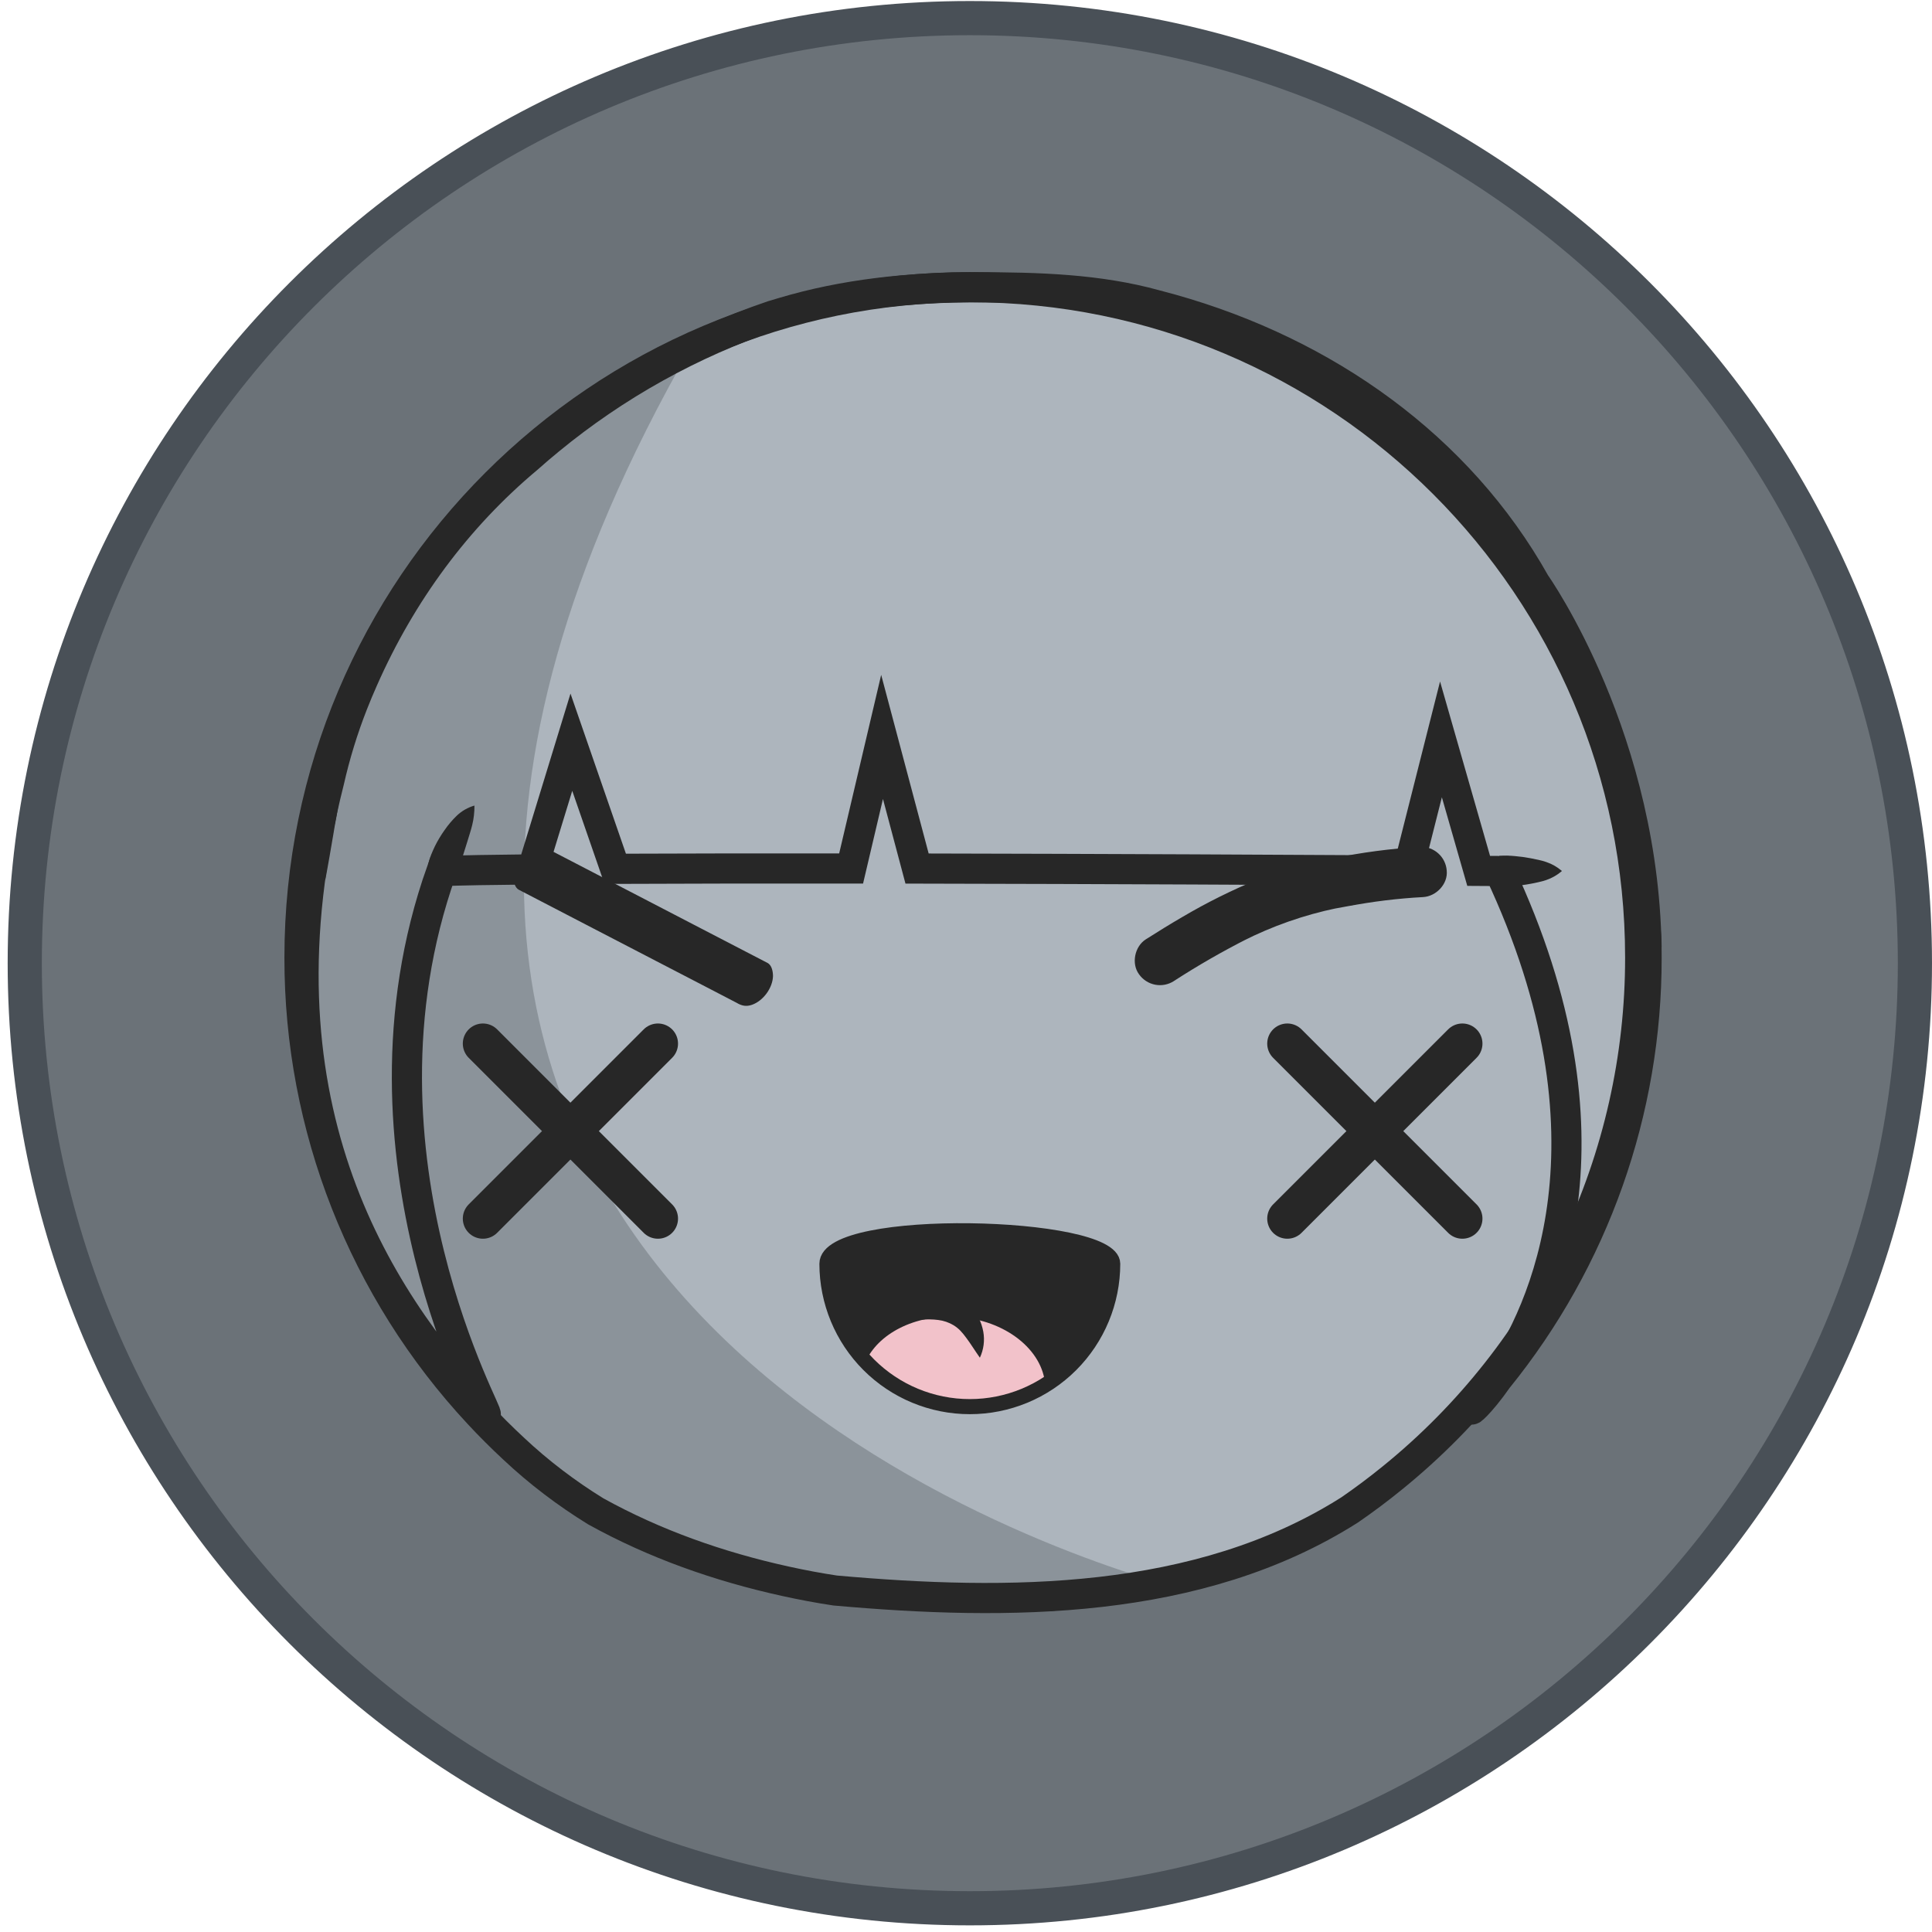 <svg width="181" height="181" viewBox="0 0 181 181" fill="none" xmlns="http://www.w3.org/2000/svg">
<path d="M90.859 178.777C139.758 178.777 179.399 139.137 179.399 90.237C179.399 41.338 139.758 1.697 90.859 1.697C41.959 1.697 2.319 41.338 2.319 90.237C2.319 139.137 41.959 178.777 90.859 178.777Z" fill="#6B7278" stroke="#495057" stroke-width="3.201"/>
<path d="M28.058 89.704C28.058 55.021 56.175 26.903 90.859 26.903C125.543 26.903 153.661 55.021 153.661 89.704C153.67 99.05 151.589 108.279 147.57 116.716C143.551 125.153 137.697 132.585 130.435 138.467C129.147 139.516 127.817 140.511 126.447 141.455C112.283 150.446 94.391 150.446 78.238 149.007C76.67 148.772 75.106 148.475 73.555 148.134C67.356 146.768 61.355 144.661 55.81 141.589C54.44 140.745 53.112 139.833 51.825 138.853C50.531 137.868 49.289 136.817 48.105 135.703C46.984 134.663 45.902 133.581 44.858 132.459C34.042 120.852 28.037 105.57 28.058 89.704Z" fill="#ADB5BD"/>
<path opacity="0.5" d="M36.618 121.365C36.782 121.648 36.945 121.93 37.114 122.208C37.216 122.378 37.322 122.543 37.428 122.712C37.583 122.964 37.738 123.216 37.898 123.463C38.011 123.642 38.134 123.816 38.242 123.991C38.397 124.226 38.553 124.461 38.713 124.697C38.833 124.876 38.948 125.055 39.08 125.234C39.236 125.469 39.391 125.686 39.551 125.912C39.678 126.093 39.81 126.272 39.94 126.453C40.069 126.634 40.255 126.889 40.41 127.105C40.566 127.322 40.681 127.465 40.818 127.644C40.954 127.823 41.14 128.068 41.305 128.28C41.47 128.492 41.585 128.636 41.727 128.812C41.868 128.989 42.058 129.227 42.226 129.431C42.393 129.636 42.515 129.782 42.661 129.956C42.807 130.131 43 130.361 43.172 130.561C43.344 130.762 43.471 130.908 43.622 131.079L44.144 131.668C44.297 131.84 44.453 132.007 44.615 132.176C44.818 132.398 45.023 132.617 45.227 132.833L45.512 133.135C45.816 133.45 46.122 133.766 46.433 134.076L46.494 134.14C46.798 134.441 47.106 134.74 47.414 135.037L47.786 135.39C48.01 135.6 48.234 135.809 48.46 136.016L48.733 136.266C48.968 136.487 49.225 136.704 49.472 136.92C50.241 137.591 51.026 138.233 51.827 138.849C53.112 139.828 54.441 140.74 55.812 141.584C61.357 144.645 67.349 146.764 73.557 148.129C75.108 148.471 76.672 148.765 78.24 149.003C88.151 149.886 98.722 150.222 108.676 148.278C92.848 143.618 16.837 116.247 64.679 32.608C64.038 32.902 63.407 33.206 62.781 33.521L62.642 33.589C62.355 33.733 62.068 33.881 61.783 34.032L61.547 34.157C60.662 34.627 59.786 35.115 58.927 35.623L58.715 35.748C58.442 35.911 58.171 36.075 57.901 36.243L57.696 36.37C56.855 36.895 56.027 37.439 55.212 38.001L54.958 38.178C54.701 38.357 54.449 38.536 54.197 38.717L54.042 38.828C53.529 39.203 53.022 39.583 52.521 39.967L52.375 40.08C52.14 40.264 51.904 40.452 51.669 40.643L51.393 40.864C51.158 41.055 50.922 41.245 50.687 41.441C50.19 41.853 49.7 42.277 49.218 42.705L48.95 42.941L48.316 43.517L48.01 43.795C47.338 44.423 46.681 45.064 46.04 45.719L45.715 46.051C45.529 46.244 45.343 46.437 45.159 46.632C45.051 46.748 44.943 46.868 44.837 46.981C44.513 47.326 44.195 47.676 43.881 48.031C43.775 48.151 43.666 48.266 43.56 48.393C43.393 48.584 43.228 48.777 43.064 48.97L42.708 49.392C42.548 49.582 42.388 49.773 42.237 49.966C42.11 50.121 41.983 50.279 41.858 50.437C41.606 50.75 41.359 51.063 41.114 51.379C40.987 51.543 40.86 51.708 40.735 51.875C40.611 52.042 40.453 52.25 40.314 52.44C40.175 52.631 40.062 52.782 39.94 52.954C39.817 53.125 39.673 53.319 39.544 53.502C39.321 53.816 39.101 54.134 38.885 54.456C38.767 54.627 38.649 54.804 38.534 54.978C38.419 55.153 38.275 55.369 38.148 55.567L37.797 56.111L37.402 56.749C37.3 56.911 37.199 57.074 37.1 57.236C36.891 57.58 36.688 57.926 36.486 58.272L36.199 58.781C36.071 59.004 35.944 59.23 35.819 59.456C35.725 59.628 35.631 59.8 35.539 59.972C35.389 60.252 35.24 60.535 35.092 60.817L34.809 61.368C34.659 61.669 34.508 61.968 34.36 62.272C34.282 62.434 34.202 62.599 34.124 62.764C34.002 63.021 33.889 63.28 33.764 63.539C33.691 63.694 33.62 63.849 33.55 64.01C33.376 64.397 33.205 64.79 33.039 65.187C32.987 65.309 32.938 65.434 32.886 65.556C32.761 65.855 32.639 66.154 32.519 66.456C32.455 66.613 32.394 66.771 32.333 66.927C32.215 67.223 32.097 67.522 31.991 67.821C31.942 67.951 31.892 68.08 31.845 68.21C31.698 68.622 31.553 69.035 31.41 69.448L31.278 69.848C31.174 70.162 31.073 70.476 30.974 70.79L30.833 71.24C30.722 71.602 30.614 71.965 30.511 72.33C30.487 72.407 30.463 72.485 30.442 72.565C30.32 72.998 30.202 73.433 30.089 73.869C30.051 74.008 30.018 74.15 29.983 74.288C29.901 74.616 29.821 74.943 29.748 75.272L29.649 75.685C29.547 76.132 29.449 76.579 29.357 77.029L29.322 77.21C29.241 77.61 29.163 78.011 29.086 78.411C29.06 78.555 29.037 78.696 29.011 78.839C28.95 79.19 28.891 79.546 28.837 79.899C28.818 80.019 28.797 80.134 28.78 80.257C28.709 80.716 28.646 81.177 28.585 81.641L28.549 81.947C28.502 82.321 28.46 82.698 28.42 83.075C28.406 83.216 28.389 83.357 28.375 83.501C28.337 83.896 28.302 84.294 28.269 84.692C28.269 84.775 28.255 84.855 28.25 84.928C28.216 85.398 28.185 85.873 28.159 86.352C28.159 86.477 28.159 86.604 28.142 86.729C28.126 87.099 28.112 87.469 28.1 87.838C28.1 87.977 28.1 88.115 28.1 88.254C28.1 88.737 28.081 89.222 28.081 89.707C28.081 89.707 28.081 89.723 28.081 89.73C28.081 90.253 28.081 90.771 28.1 91.289C28.1 91.468 28.114 91.647 28.119 91.826C28.13 92.172 28.142 92.518 28.159 92.864C28.159 93.074 28.184 93.281 28.196 93.49C28.215 93.803 28.232 94.117 28.255 94.432C28.271 94.667 28.293 94.877 28.311 95.098C28.337 95.395 28.361 95.692 28.392 95.986C28.413 96.221 28.441 96.443 28.465 96.671C28.497 96.956 28.528 97.243 28.563 97.528C28.592 97.763 28.625 97.999 28.655 98.222C28.693 98.5 28.731 98.78 28.773 99.058C28.808 99.294 28.846 99.529 28.884 99.764C28.926 100.038 28.971 100.313 29.018 100.586C29.06 100.822 29.103 101.057 29.147 101.292C29.197 101.563 29.249 101.834 29.3 102.102C29.352 102.371 29.397 102.573 29.446 102.809C29.503 103.077 29.559 103.343 29.62 103.609C29.682 103.875 29.724 104.08 29.781 104.299C29.842 104.565 29.908 104.829 29.974 105.09C30.04 105.351 30.089 105.549 30.148 105.775C30.218 106.039 30.289 106.3 30.362 106.561C30.423 106.797 30.487 107.013 30.553 107.237C30.628 107.498 30.706 107.757 30.788 108.016C30.871 108.275 30.925 108.461 30.995 108.685C31.066 108.909 31.16 109.201 31.245 109.457C31.33 109.714 31.391 109.898 31.466 110.116C31.556 110.373 31.645 110.63 31.737 110.886C31.815 111.101 31.89 111.317 31.973 111.531L32.264 112.301C32.347 112.511 32.427 112.723 32.5 112.932C32.603 113.189 32.709 113.448 32.815 113.704C32.9 113.907 32.983 114.112 33.07 114.314C33.18 114.578 33.305 114.837 33.411 115.098C33.498 115.291 33.583 115.487 33.67 115.68C33.792 115.953 33.922 116.221 34.047 116.49L34.301 117.031C34.444 117.328 34.593 117.62 34.741 117.914C34.816 118.062 34.887 118.213 34.965 118.361C35.417 119.242 35.888 120.111 36.377 120.968C36.446 121.078 36.533 121.222 36.618 121.365Z" fill="#6B7278"/>
<path d="M28.058 89.704C28.058 55.021 56.175 26.903 90.859 26.903C125.543 26.903 153.661 55.021 153.661 89.704C153.67 99.05 151.589 108.279 147.57 116.716C143.551 125.153 137.697 132.585 130.435 138.467C129.147 139.516 127.817 140.511 126.447 141.455C112.283 150.446 94.391 150.446 78.238 149.007C76.67 148.772 75.106 148.475 73.555 148.134C67.356 146.768 61.355 144.661 55.81 141.589C54.44 140.745 53.112 139.833 51.825 138.853C50.531 137.868 49.289 136.817 48.105 135.703C46.984 134.663 45.902 133.581 44.858 132.459C34.042 120.852 28.037 105.57 28.058 89.704V89.704Z" stroke="#272727" stroke-width="2.825" stroke-miterlimit="10"/>
<path d="M61.637 114.166L45.242 97.77" stroke="#272727" stroke-width="3.767" stroke-miterlimit="10" stroke-linecap="round"/>
<path d="M45.242 114.166L61.637 97.77" stroke="#272727" stroke-width="3.767" stroke-miterlimit="10" stroke-linecap="round"/>
<path d="M137.001 114.166L120.603 97.77" stroke="#272727" stroke-width="3.767" stroke-miterlimit="10" stroke-linecap="round"/>
<path d="M120.603 114.166L137.001 97.77" stroke="#272727" stroke-width="3.767" stroke-miterlimit="10" stroke-linecap="round"/>
<path d="M77.472 118.394C77.472 113.944 104.245 114.613 104.245 118.394C104.245 121.944 102.835 125.349 100.325 127.86C97.814 130.37 94.409 131.781 90.859 131.781C87.308 131.781 83.903 130.37 81.393 127.86C78.882 125.349 77.472 121.944 77.472 118.394Z" fill="#272727"/>
<path d="M89.681 123.371C85.691 123.136 82.211 124.96 81.053 127.661C82.979 129.696 85.495 131.075 88.246 131.604C90.997 132.133 93.845 131.786 96.389 130.611C96.918 130.367 97.43 130.088 97.921 129.775C97.705 126.453 94.169 123.649 89.681 123.371Z" fill="#F2C2CA"/>
<path d="M77.472 118.394C77.472 113.944 104.245 114.613 104.245 118.394C104.245 121.944 102.835 125.349 100.325 127.86C97.814 130.37 94.409 131.781 90.859 131.781C87.308 131.781 83.903 130.37 81.393 127.86C78.882 125.349 77.472 121.944 77.472 118.394V118.394Z" stroke="#272727" stroke-width="1.413" stroke-miterlimit="10"/>
<path d="M85.707 120.89C85.813 120.864 85.856 120.852 85.924 120.84L86.1 120.807C86.216 120.786 86.336 120.774 86.444 120.765C86.67 120.742 86.897 120.734 87.125 120.741C87.585 120.751 88.042 120.816 88.488 120.932C89.42 121.168 90.266 121.667 90.924 122.368C91.544 123.035 91.959 123.865 92.12 124.76C92.268 125.586 92.156 126.437 91.8 127.197C91.313 126.507 90.939 125.888 90.548 125.37C90.372 125.122 90.179 124.886 89.971 124.664C89.781 124.469 89.567 124.298 89.335 124.155C88.896 123.892 88.406 123.724 87.897 123.663C87.63 123.629 87.361 123.61 87.092 123.607C86.953 123.607 86.814 123.607 86.677 123.618L86.477 123.633H86.385C86.362 123.633 86.315 123.633 86.331 123.633L85.707 120.89Z" fill="#272727"/>
<path d="M140.299 129.177C139.56 130.091 138.798 130.983 138.013 131.854C137.425 132.506 138.621 131.59 140.299 129.177ZM143.831 54.651C136.65 41.841 124.172 33.022 109.745 28.963L108.25 28.561C102.906 27.082 97.274 26.913 91.459 26.913C85.175 26.913 79.108 27.558 73.385 29.267L72.382 29.566C64.764 32.151 57.677 36.095 51.464 41.206C50.778 41.767 50.105 42.342 49.446 42.929C42.774 48.506 37.594 55.569 34.032 63.623C33.687 64.396 33.361 65.175 33.053 65.961C32.134 68.304 31.394 70.713 30.838 73.168C23.29 102.969 35.035 121.252 45.46 132.459C46.489 133.566 31.822 108.48 41.359 81.606C43.179 81.537 46.124 81.486 49.879 81.448L53.529 69.533L57.635 81.394C64.085 81.363 71.732 81.359 79.737 81.366L82.637 69.038L85.915 81.37C103.424 81.403 121.568 81.493 131.89 81.552L134.997 69.269L138.529 81.589L140.462 81.601C152.255 106.656 144.655 122.931 140.299 129.177C149.35 118.015 154.281 104.075 154.261 89.705C154.261 69.359 143.831 54.651 143.831 54.651V54.651Z" stroke="#272727" stroke-width="2.825" stroke-miterlimit="10"/>
<path d="M40.118 80.958C40.161 80.782 40.196 80.647 40.243 80.501C40.29 80.355 40.337 80.219 40.389 80.082C40.498 79.807 40.625 79.538 40.745 79.277C41.007 78.751 41.31 78.245 41.651 77.766C41.988 77.277 42.373 76.823 42.8 76.412C43.266 75.97 43.831 75.647 44.448 75.47C44.455 76.079 44.387 76.686 44.243 77.278C44.177 77.547 44.104 77.808 44.024 78.06L43.789 78.825C43.632 79.332 43.475 79.834 43.318 80.329C43.24 80.579 43.158 80.822 43.083 81.066C43.042 81.186 42.995 81.302 42.951 81.427C42.906 81.551 42.859 81.662 42.819 81.756L40.118 80.958Z" fill="#272727"/>
<path d="M140.459 80.188C140.948 80.15 141.438 80.154 141.926 80.203C142.419 80.245 142.909 80.312 143.395 80.405C143.631 80.452 143.885 80.499 144.13 80.556C144.378 80.608 144.622 80.675 144.862 80.758C145.402 80.94 145.901 81.227 146.331 81.601C145.9 81.975 145.402 82.262 144.862 82.446C144.622 82.528 144.378 82.595 144.13 82.646C143.894 82.705 143.64 82.752 143.395 82.799C142.905 82.89 142.416 82.958 141.926 83.002C141.438 83.049 140.948 83.053 140.459 83.014V80.188Z" fill="#272727"/>
<path d="M27.669 82.055C27.69 81.82 27.711 81.62 27.744 81.412C27.777 81.205 27.812 81.008 27.852 80.805C27.935 80.405 28.029 80.009 28.142 79.628C28.363 78.846 28.636 78.079 28.959 77.332C29.27 76.581 29.64 75.855 30.065 75.162C30.51 74.442 31.084 73.811 31.758 73.3C31.805 74.12 31.768 74.943 31.645 75.755C31.586 76.139 31.525 76.52 31.45 76.895C31.374 77.269 31.313 77.646 31.254 78.02L30.871 80.254L30.675 81.356C30.647 81.54 30.609 81.723 30.576 81.902C30.543 82.081 30.506 82.272 30.473 82.418L27.669 82.055Z" fill="#272727"/>
<path d="M152.855 88.791L152.798 88.141C152.779 87.906 152.76 87.687 152.746 87.461L152.64 86.086L152.426 83.308C152.355 82.378 152.259 81.445 152.191 80.499C152.172 80.028 152.153 79.543 152.167 79.053C152.172 78.549 152.212 78.046 152.285 77.547C152.926 78.319 153.448 79.183 153.834 80.111C154.027 80.56 154.198 81.019 154.345 81.485C154.503 81.956 154.637 82.427 154.771 82.898C155.035 83.841 155.247 84.797 155.404 85.763C155.482 86.246 155.553 86.733 155.595 87.225C155.62 87.47 155.639 87.717 155.651 87.967C155.666 88.219 155.67 88.454 155.668 88.739L152.855 88.791Z" fill="#272727"/>
<path d="M109.975 91.909C112.227 90.45 114.556 89.113 116.95 87.902L116.396 88.181C119.189 86.762 122.159 85.72 125.227 85.083L124.607 85.203C125.372 85.056 126.141 84.934 126.903 84.779L126.284 84.901C128.607 84.457 130.957 84.17 133.319 84.044C134.54 83.98 135.668 82.824 135.537 81.556C135.49 80.937 135.205 80.359 134.741 79.946C134.277 79.532 133.671 79.315 133.05 79.339C130.285 79.5 127.536 79.864 124.825 80.428L125.443 80.309C122.836 80.702 120.283 81.4 117.839 82.389C115.412 83.39 113.058 84.56 110.796 85.893C109.631 86.569 108.484 87.279 107.344 88.004C106.305 88.665 105.969 90.271 106.708 91.274C107.065 91.782 107.605 92.132 108.215 92.251C108.825 92.37 109.457 92.247 109.978 91.91L109.975 91.909Z" fill="#272727"/>
<path d="M48.627 83.368L50.677 84.432L55.562 86.969L61.502 90.051L66.608 92.699C67.436 93.132 68.264 93.566 69.097 93.993L69.128 94.016C69.523 94.222 69.918 94.323 70.457 94.132C70.963 93.953 71.453 93.57 71.821 93.065C72.189 92.561 72.404 91.977 72.419 91.442C72.415 90.946 72.278 90.406 71.903 90.211L69.852 89.147L64.966 86.612L59.018 83.524L53.914 80.874C53.084 80.444 52.257 80.009 51.424 79.582L51.392 79.56C50.996 79.355 50.601 79.254 50.063 79.444C49.813 79.532 49.563 79.671 49.329 79.854C49.095 80.037 48.881 80.26 48.698 80.51C48.516 80.76 48.369 81.032 48.267 81.311C48.164 81.59 48.107 81.87 48.1 82.135C48.106 82.629 48.241 83.171 48.618 83.364L48.627 83.368Z" fill="#272727"/>
</svg>
